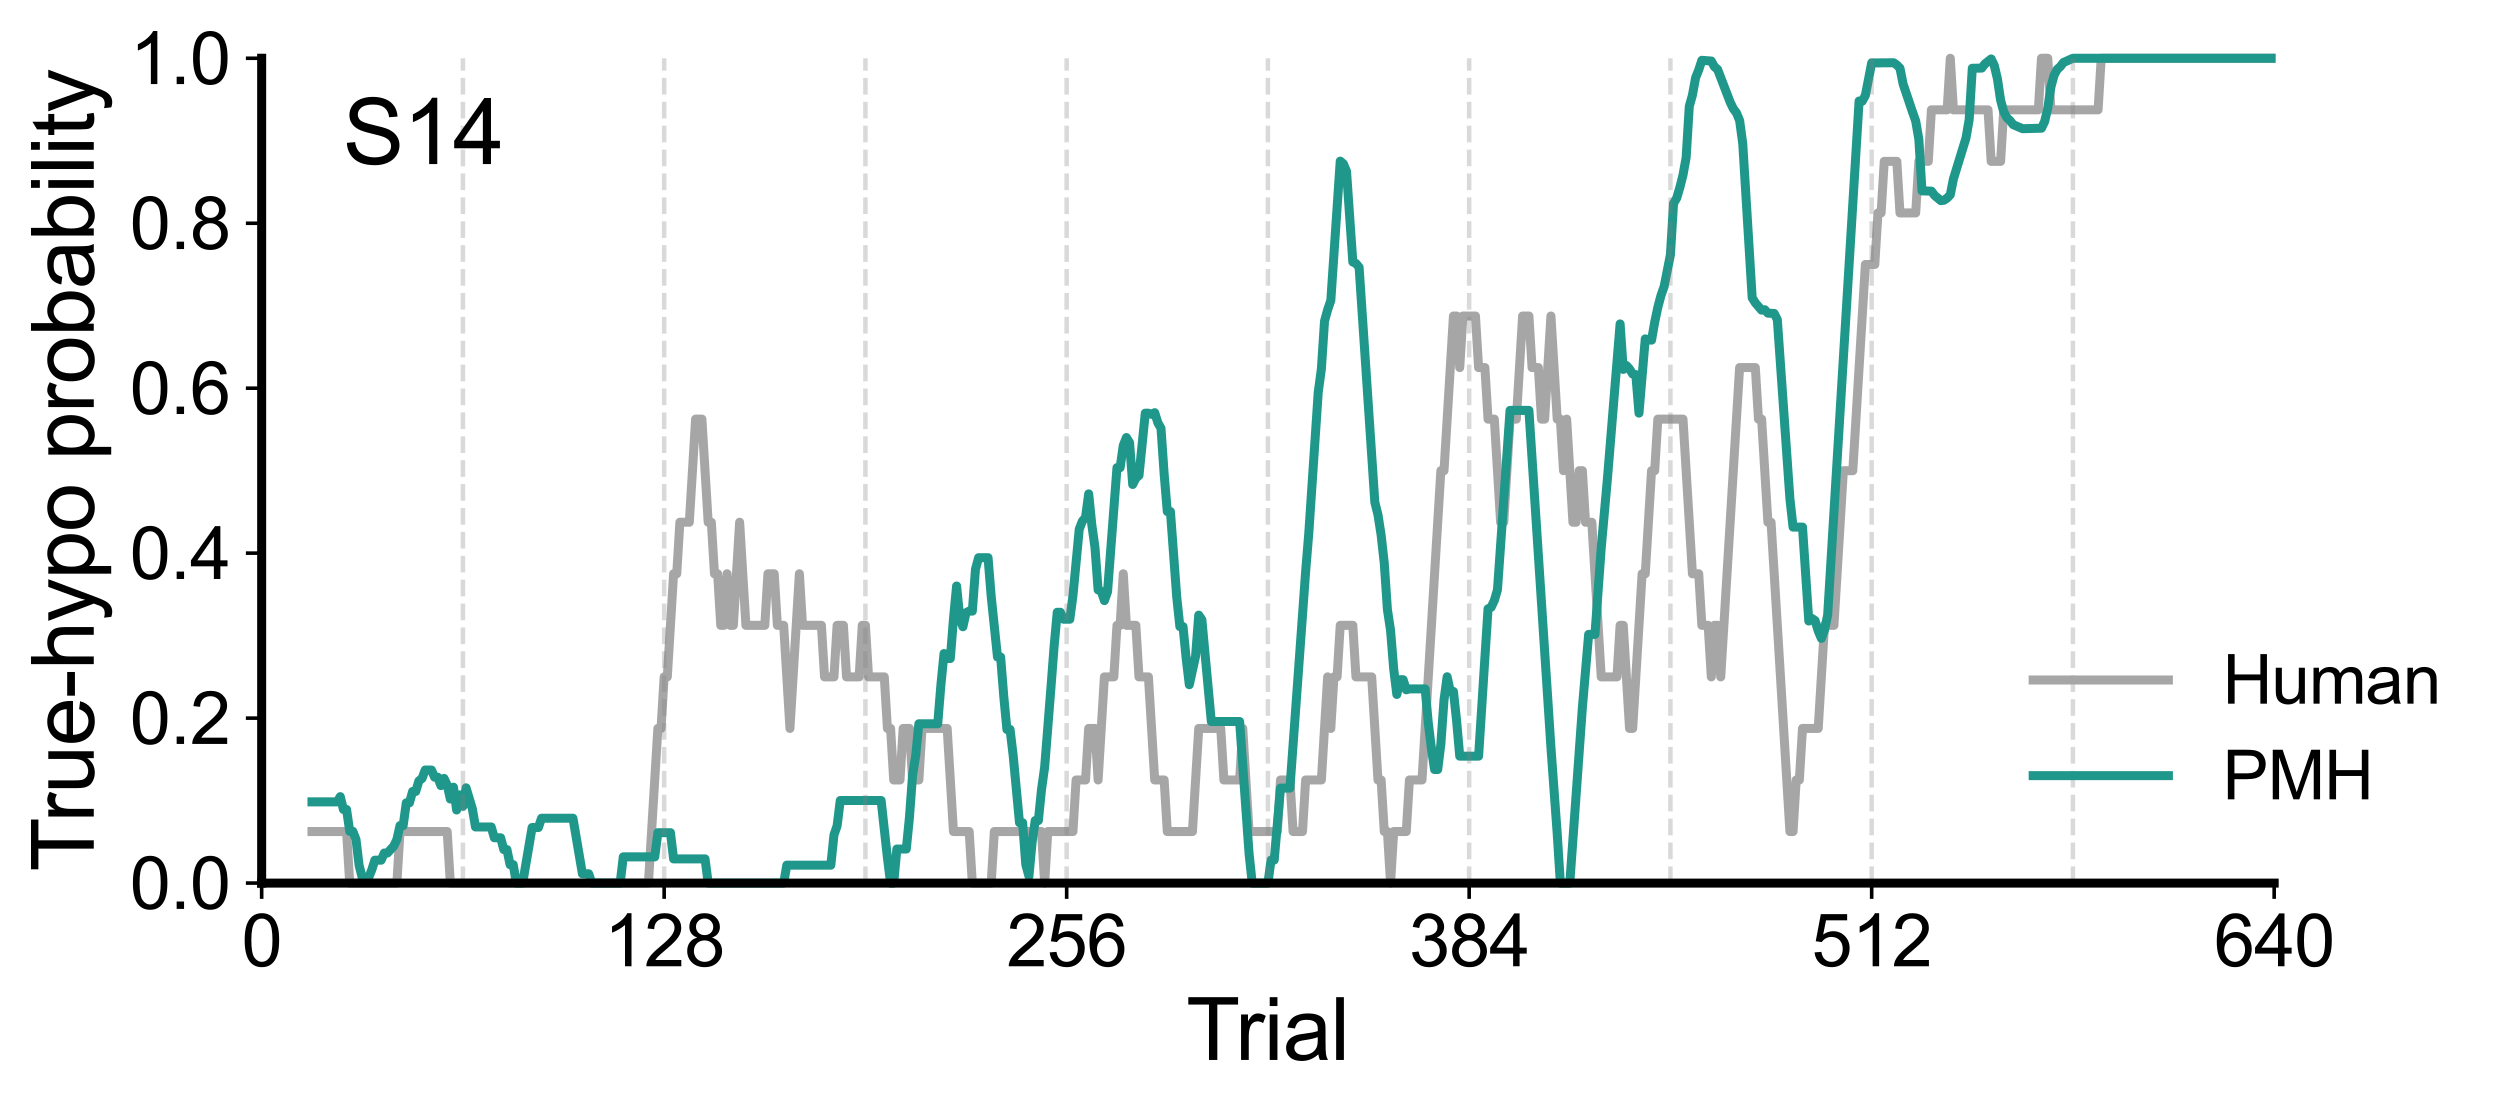 <?xml version="1.0" encoding="utf-8" standalone="no"?>
<!DOCTYPE svg PUBLIC "-//W3C//DTD SVG 1.1//EN"
  "http://www.w3.org/Graphics/SVG/1.1/DTD/svg11.dtd">
<svg xmlns:xlink="http://www.w3.org/1999/xlink" width="554.53pt" height="246.087pt" viewBox="0 0 554.53 246.087" xmlns="http://www.w3.org/2000/svg" version="1.1">
 <defs>
  <style type="text/css">*{stroke-linejoin: round; stroke-linecap: butt}</style>
 </defs>
 <g id="figure_1">
  <g id="patch_1">
   <path d="M 0 246.087 
L 554.53 246.087 
L 554.53 0 
L 0 0 
L 0 246.087 
z
" style="fill: none"/>
  </g>
  <g id="axes_1">
   <g id="patch_2">
    <path d="M 58.039 195.878 
L 504.439 195.878 
L 504.439 12.926 
L 58.039 12.926 
L 58.039 195.878 
z
" style="fill: none"/>
   </g>
   <g id="matplotlib.axis_1">
    <g id="xtick_1">
     <g id="line2d_1">
      <defs>
       <path id="mfadf252454" d="M 0 0 
L 0 3.5 
" style="stroke: #000000; stroke-width: 0.8"/>
      </defs>
      <g>
       <use xlink:href="#mfadf252454" x="58.039" y="195.878" style="stroke: #000000; stroke-width: 0.8"/>
      </g>
     </g>
     <g id="text_1">
      <!-- 0 -->
      <g transform="translate(53.59 214.331) scale(0.16 -0.16)">
       <defs>
        <path id="ArialMT-30" d="M 266 2259 
Q 266 3072 433 3567 
Q 600 4063 929 4331 
Q 1259 4600 1759 4600 
Q 2128 4600 2406 4451 
Q 2684 4303 2865 4023 
Q 3047 3744 3150 3342 
Q 3253 2941 3253 2259 
Q 3253 1453 3087 958 
Q 2922 463 2592 192 
Q 2263 -78 1759 -78 
Q 1097 -78 719 397 
Q 266 969 266 2259 
z
M 844 2259 
Q 844 1131 1108 757 
Q 1372 384 1759 384 
Q 2147 384 2411 759 
Q 2675 1134 2675 2259 
Q 2675 3391 2411 3762 
Q 2147 4134 1753 4134 
Q 1366 4134 1134 3806 
Q 844 3388 844 2259 
z
" transform="scale(0.016)"/>
       </defs>
       <use xlink:href="#ArialMT-30"/>
      </g>
     </g>
    </g>
    <g id="xtick_2">
     <g id="line2d_2">
      <g>
       <use xlink:href="#mfadf252454" x="147.319" y="195.878" style="stroke: #000000; stroke-width: 0.8"/>
      </g>
     </g>
     <g id="text_2">
      <!-- 128 -->
      <g transform="translate(133.972 214.331) scale(0.16 -0.16)">
       <defs>
        <path id="ArialMT-31" d="M 2384 0 
L 1822 0 
L 1822 3584 
Q 1619 3391 1289 3197 
Q 959 3003 697 2906 
L 697 3450 
Q 1169 3672 1522 3987 
Q 1875 4303 2022 4600 
L 2384 4600 
L 2384 0 
z
" transform="scale(0.016)"/>
        <path id="ArialMT-32" d="M 3222 541 
L 3222 0 
L 194 0 
Q 188 203 259 391 
Q 375 700 629 1000 
Q 884 1300 1366 1694 
Q 2113 2306 2375 2664 
Q 2638 3022 2638 3341 
Q 2638 3675 2398 3904 
Q 2159 4134 1775 4134 
Q 1369 4134 1125 3890 
Q 881 3647 878 3216 
L 300 3275 
Q 359 3922 746 4261 
Q 1134 4600 1788 4600 
Q 2447 4600 2831 4234 
Q 3216 3869 3216 3328 
Q 3216 3053 3103 2787 
Q 2991 2522 2730 2228 
Q 2469 1934 1863 1422 
Q 1356 997 1212 845 
Q 1069 694 975 541 
L 3222 541 
z
" transform="scale(0.016)"/>
        <path id="ArialMT-38" d="M 1131 2484 
Q 781 2613 612 2850 
Q 444 3088 444 3419 
Q 444 3919 803 4259 
Q 1163 4600 1759 4600 
Q 2359 4600 2725 4251 
Q 3091 3903 3091 3403 
Q 3091 3084 2923 2848 
Q 2756 2613 2416 2484 
Q 2838 2347 3058 2040 
Q 3278 1734 3278 1309 
Q 3278 722 2862 322 
Q 2447 -78 1769 -78 
Q 1091 -78 675 323 
Q 259 725 259 1325 
Q 259 1772 486 2073 
Q 713 2375 1131 2484 
z
M 1019 3438 
Q 1019 3113 1228 2906 
Q 1438 2700 1772 2700 
Q 2097 2700 2305 2904 
Q 2513 3109 2513 3406 
Q 2513 3716 2298 3927 
Q 2084 4138 1766 4138 
Q 1444 4138 1231 3931 
Q 1019 3725 1019 3438 
z
M 838 1322 
Q 838 1081 952 856 
Q 1066 631 1291 507 
Q 1516 384 1775 384 
Q 2178 384 2440 643 
Q 2703 903 2703 1303 
Q 2703 1709 2433 1975 
Q 2163 2241 1756 2241 
Q 1359 2241 1098 1978 
Q 838 1716 838 1322 
z
" transform="scale(0.016)"/>
       </defs>
       <use xlink:href="#ArialMT-31"/>
       <use xlink:href="#ArialMT-32" x="55.615"/>
       <use xlink:href="#ArialMT-38" x="111.23"/>
      </g>
     </g>
    </g>
    <g id="xtick_3">
     <g id="line2d_3">
      <g>
       <use xlink:href="#mfadf252454" x="236.599" y="195.878" style="stroke: #000000; stroke-width: 0.8"/>
      </g>
     </g>
     <g id="text_3">
      <!-- 256 -->
      <g transform="translate(223.252 214.331) scale(0.16 -0.16)">
       <defs>
        <path id="ArialMT-35" d="M 266 1200 
L 856 1250 
Q 922 819 1161 601 
Q 1400 384 1738 384 
Q 2144 384 2425 690 
Q 2706 997 2706 1503 
Q 2706 1984 2436 2262 
Q 2166 2541 1728 2541 
Q 1456 2541 1237 2417 
Q 1019 2294 894 2097 
L 366 2166 
L 809 4519 
L 3088 4519 
L 3088 3981 
L 1259 3981 
L 1013 2750 
Q 1425 3038 1878 3038 
Q 2478 3038 2890 2622 
Q 3303 2206 3303 1553 
Q 3303 931 2941 478 
Q 2500 -78 1738 -78 
Q 1113 -78 717 272 
Q 322 622 266 1200 
z
" transform="scale(0.016)"/>
        <path id="ArialMT-36" d="M 3184 3459 
L 2625 3416 
Q 2550 3747 2413 3897 
Q 2184 4138 1850 4138 
Q 1581 4138 1378 3988 
Q 1113 3794 959 3422 
Q 806 3050 800 2363 
Q 1003 2672 1297 2822 
Q 1591 2972 1913 2972 
Q 2475 2972 2870 2558 
Q 3266 2144 3266 1488 
Q 3266 1056 3080 686 
Q 2894 316 2569 119 
Q 2244 -78 1831 -78 
Q 1128 -78 684 439 
Q 241 956 241 2144 
Q 241 3472 731 4075 
Q 1159 4600 1884 4600 
Q 2425 4600 2770 4297 
Q 3116 3994 3184 3459 
z
M 888 1484 
Q 888 1194 1011 928 
Q 1134 663 1356 523 
Q 1578 384 1822 384 
Q 2178 384 2434 671 
Q 2691 959 2691 1453 
Q 2691 1928 2437 2201 
Q 2184 2475 1800 2475 
Q 1419 2475 1153 2201 
Q 888 1928 888 1484 
z
" transform="scale(0.016)"/>
       </defs>
       <use xlink:href="#ArialMT-32"/>
       <use xlink:href="#ArialMT-35" x="55.615"/>
       <use xlink:href="#ArialMT-36" x="111.23"/>
      </g>
     </g>
    </g>
    <g id="xtick_4">
     <g id="line2d_4">
      <g>
       <use xlink:href="#mfadf252454" x="325.879" y="195.878" style="stroke: #000000; stroke-width: 0.8"/>
      </g>
     </g>
     <g id="text_4">
      <!-- 384 -->
      <g transform="translate(312.533 214.331) scale(0.16 -0.16)">
       <defs>
        <path id="ArialMT-33" d="M 269 1209 
L 831 1284 
Q 928 806 1161 595 
Q 1394 384 1728 384 
Q 2125 384 2398 659 
Q 2672 934 2672 1341 
Q 2672 1728 2419 1979 
Q 2166 2231 1775 2231 
Q 1616 2231 1378 2169 
L 1441 2663 
Q 1497 2656 1531 2656 
Q 1891 2656 2178 2843 
Q 2466 3031 2466 3422 
Q 2466 3731 2256 3934 
Q 2047 4138 1716 4138 
Q 1388 4138 1169 3931 
Q 950 3725 888 3313 
L 325 3413 
Q 428 3978 793 4289 
Q 1159 4600 1703 4600 
Q 2078 4600 2393 4439 
Q 2709 4278 2876 4000 
Q 3044 3722 3044 3409 
Q 3044 3113 2884 2869 
Q 2725 2625 2413 2481 
Q 2819 2388 3044 2092 
Q 3269 1797 3269 1353 
Q 3269 753 2831 336 
Q 2394 -81 1725 -81 
Q 1122 -81 723 278 
Q 325 638 269 1209 
z
" transform="scale(0.016)"/>
        <path id="ArialMT-34" d="M 2069 0 
L 2069 1097 
L 81 1097 
L 81 1613 
L 2172 4581 
L 2631 4581 
L 2631 1613 
L 3250 1613 
L 3250 1097 
L 2631 1097 
L 2631 0 
L 2069 0 
z
M 2069 1613 
L 2069 3678 
L 634 1613 
L 2069 1613 
z
" transform="scale(0.016)"/>
       </defs>
       <use xlink:href="#ArialMT-33"/>
       <use xlink:href="#ArialMT-38" x="55.615"/>
       <use xlink:href="#ArialMT-34" x="111.23"/>
      </g>
     </g>
    </g>
    <g id="xtick_5">
     <g id="line2d_5">
      <g>
       <use xlink:href="#mfadf252454" x="415.159" y="195.878" style="stroke: #000000; stroke-width: 0.8"/>
      </g>
     </g>
     <g id="text_5">
      <!-- 512 -->
      <g transform="translate(401.812 214.331) scale(0.16 -0.16)">
       <use xlink:href="#ArialMT-35"/>
       <use xlink:href="#ArialMT-31" x="55.615"/>
       <use xlink:href="#ArialMT-32" x="111.23"/>
      </g>
     </g>
    </g>
    <g id="xtick_6">
     <g id="line2d_6">
      <g>
       <use xlink:href="#mfadf252454" x="504.439" y="195.878" style="stroke: #000000; stroke-width: 0.8"/>
      </g>
     </g>
     <g id="text_6">
      <!-- 640 -->
      <g transform="translate(491.092 214.331) scale(0.16 -0.16)">
       <use xlink:href="#ArialMT-36"/>
       <use xlink:href="#ArialMT-34" x="55.615"/>
       <use xlink:href="#ArialMT-30" x="111.23"/>
      </g>
     </g>
    </g>
    <g id="text_7">
     <!-- Trial -->
     <g transform="translate(263.125 235.111) scale(0.19 -0.19)">
      <defs>
       <path id="ArialMT-54" d="M 1659 0 
L 1659 4041 
L 150 4041 
L 150 4581 
L 3781 4581 
L 3781 4041 
L 2266 4041 
L 2266 0 
L 1659 0 
z
" transform="scale(0.016)"/>
       <path id="ArialMT-72" d="M 416 0 
L 416 3319 
L 922 3319 
L 922 2816 
Q 1116 3169 1280 3281 
Q 1444 3394 1641 3394 
Q 1925 3394 2219 3213 
L 2025 2691 
Q 1819 2813 1613 2813 
Q 1428 2813 1281 2702 
Q 1134 2591 1072 2394 
Q 978 2094 978 1738 
L 978 0 
L 416 0 
z
" transform="scale(0.016)"/>
       <path id="ArialMT-69" d="M 425 3934 
L 425 4581 
L 988 4581 
L 988 3934 
L 425 3934 
z
M 425 0 
L 425 3319 
L 988 3319 
L 988 0 
L 425 0 
z
" transform="scale(0.016)"/>
       <path id="ArialMT-61" d="M 2588 409 
Q 2275 144 1986 34 
Q 1697 -75 1366 -75 
Q 819 -75 525 192 
Q 231 459 231 875 
Q 231 1119 342 1320 
Q 453 1522 633 1644 
Q 813 1766 1038 1828 
Q 1203 1872 1538 1913 
Q 2219 1994 2541 2106 
Q 2544 2222 2544 2253 
Q 2544 2597 2384 2738 
Q 2169 2928 1744 2928 
Q 1347 2928 1158 2789 
Q 969 2650 878 2297 
L 328 2372 
Q 403 2725 575 2942 
Q 747 3159 1072 3276 
Q 1397 3394 1825 3394 
Q 2250 3394 2515 3294 
Q 2781 3194 2906 3042 
Q 3031 2891 3081 2659 
Q 3109 2516 3109 2141 
L 3109 1391 
Q 3109 606 3145 398 
Q 3181 191 3288 0 
L 2700 0 
Q 2613 175 2588 409 
z
M 2541 1666 
Q 2234 1541 1622 1453 
Q 1275 1403 1131 1340 
Q 988 1278 909 1158 
Q 831 1038 831 891 
Q 831 666 1001 516 
Q 1172 366 1500 366 
Q 1825 366 2078 508 
Q 2331 650 2450 897 
Q 2541 1088 2541 1459 
L 2541 1666 
z
" transform="scale(0.016)"/>
       <path id="ArialMT-6c" d="M 409 0 
L 409 4581 
L 972 4581 
L 972 0 
L 409 0 
z
" transform="scale(0.016)"/>
      </defs>
      <use xlink:href="#ArialMT-54"/>
      <use xlink:href="#ArialMT-72" x="57.334"/>
      <use xlink:href="#ArialMT-69" x="90.635"/>
      <use xlink:href="#ArialMT-61" x="112.852"/>
      <use xlink:href="#ArialMT-6c" x="168.467"/>
     </g>
    </g>
   </g>
   <g id="matplotlib.axis_2">
    <g id="ytick_1">
     <g id="line2d_7">
      <defs>
       <path id="mc9f721e694" d="M 0 0 
L -3.5 0 
" style="stroke: #000000; stroke-width: 0.8"/>
      </defs>
      <g>
       <use xlink:href="#mc9f721e694" x="58.039" y="195.878" style="stroke: #000000; stroke-width: 0.8"/>
      </g>
     </g>
     <g id="text_8">
      <!-- 0.0 -->
      <g transform="translate(28.799 201.605) scale(0.16 -0.16)">
       <defs>
        <path id="ArialMT-2e" d="M 581 0 
L 581 641 
L 1222 641 
L 1222 0 
L 581 0 
z
" transform="scale(0.016)"/>
       </defs>
       <use xlink:href="#ArialMT-30"/>
       <use xlink:href="#ArialMT-2e" x="55.615"/>
       <use xlink:href="#ArialMT-30" x="83.398"/>
      </g>
     </g>
    </g>
    <g id="ytick_2">
     <g id="line2d_8">
      <g>
       <use xlink:href="#mc9f721e694" x="58.039" y="159.288" style="stroke: #000000; stroke-width: 0.8"/>
      </g>
     </g>
     <g id="text_9">
      <!-- 0.2 -->
      <g transform="translate(28.799 165.014) scale(0.16 -0.16)">
       <use xlink:href="#ArialMT-30"/>
       <use xlink:href="#ArialMT-2e" x="55.615"/>
       <use xlink:href="#ArialMT-32" x="83.398"/>
      </g>
     </g>
    </g>
    <g id="ytick_3">
     <g id="line2d_9">
      <g>
       <use xlink:href="#mc9f721e694" x="58.039" y="122.697" style="stroke: #000000; stroke-width: 0.8"/>
      </g>
     </g>
     <g id="text_10">
      <!-- 0.4 -->
      <g transform="translate(28.799 128.424) scale(0.16 -0.16)">
       <use xlink:href="#ArialMT-30"/>
       <use xlink:href="#ArialMT-2e" x="55.615"/>
       <use xlink:href="#ArialMT-34" x="83.398"/>
      </g>
     </g>
    </g>
    <g id="ytick_4">
     <g id="line2d_10">
      <g>
       <use xlink:href="#mc9f721e694" x="58.039" y="86.107" style="stroke: #000000; stroke-width: 0.8"/>
      </g>
     </g>
     <g id="text_11">
      <!-- 0.6 -->
      <g transform="translate(28.799 91.833) scale(0.16 -0.16)">
       <use xlink:href="#ArialMT-30"/>
       <use xlink:href="#ArialMT-2e" x="55.615"/>
       <use xlink:href="#ArialMT-36" x="83.398"/>
      </g>
     </g>
    </g>
    <g id="ytick_5">
     <g id="line2d_11">
      <g>
       <use xlink:href="#mc9f721e694" x="58.039" y="49.517" style="stroke: #000000; stroke-width: 0.8"/>
      </g>
     </g>
     <g id="text_12">
      <!-- 0.8 -->
      <g transform="translate(28.799 55.243) scale(0.16 -0.16)">
       <use xlink:href="#ArialMT-30"/>
       <use xlink:href="#ArialMT-2e" x="55.615"/>
       <use xlink:href="#ArialMT-38" x="83.398"/>
      </g>
     </g>
    </g>
    <g id="ytick_6">
     <g id="line2d_12">
      <g>
       <use xlink:href="#mc9f721e694" x="58.039" y="12.926" style="stroke: #000000; stroke-width: 0.8"/>
      </g>
     </g>
     <g id="text_13">
      <!-- 1.0 -->
      <g transform="translate(28.799 18.652) scale(0.16 -0.16)">
       <use xlink:href="#ArialMT-31"/>
       <use xlink:href="#ArialMT-2e" x="55.615"/>
       <use xlink:href="#ArialMT-30" x="83.398"/>
      </g>
     </g>
    </g>
    <g id="text_14">
     <!-- True-hypo probability -->
     <g transform="translate(20.8 193.278) rotate(-90) scale(0.19 -0.19)">
      <defs>
       <path id="ArialMT-75" d="M 2597 0 
L 2597 488 
Q 2209 -75 1544 -75 
Q 1250 -75 995 37 
Q 741 150 617 320 
Q 494 491 444 738 
Q 409 903 409 1263 
L 409 3319 
L 972 3319 
L 972 1478 
Q 972 1038 1006 884 
Q 1059 663 1231 536 
Q 1403 409 1656 409 
Q 1909 409 2131 539 
Q 2353 669 2445 892 
Q 2538 1116 2538 1541 
L 2538 3319 
L 3100 3319 
L 3100 0 
L 2597 0 
z
" transform="scale(0.016)"/>
       <path id="ArialMT-65" d="M 2694 1069 
L 3275 997 
Q 3138 488 2766 206 
Q 2394 -75 1816 -75 
Q 1088 -75 661 373 
Q 234 822 234 1631 
Q 234 2469 665 2931 
Q 1097 3394 1784 3394 
Q 2450 3394 2872 2941 
Q 3294 2488 3294 1666 
Q 3294 1616 3291 1516 
L 816 1516 
Q 847 969 1125 678 
Q 1403 388 1819 388 
Q 2128 388 2347 550 
Q 2566 713 2694 1069 
z
M 847 1978 
L 2700 1978 
Q 2663 2397 2488 2606 
Q 2219 2931 1791 2931 
Q 1403 2931 1139 2672 
Q 875 2413 847 1978 
z
" transform="scale(0.016)"/>
       <path id="ArialMT-2d" d="M 203 1375 
L 203 1941 
L 1931 1941 
L 1931 1375 
L 203 1375 
z
" transform="scale(0.016)"/>
       <path id="ArialMT-68" d="M 422 0 
L 422 4581 
L 984 4581 
L 984 2938 
Q 1378 3394 1978 3394 
Q 2347 3394 2619 3248 
Q 2891 3103 3008 2847 
Q 3125 2591 3125 2103 
L 3125 0 
L 2563 0 
L 2563 2103 
Q 2563 2525 2380 2717 
Q 2197 2909 1863 2909 
Q 1613 2909 1392 2779 
Q 1172 2650 1078 2428 
Q 984 2206 984 1816 
L 984 0 
L 422 0 
z
" transform="scale(0.016)"/>
       <path id="ArialMT-79" d="M 397 -1278 
L 334 -750 
Q 519 -800 656 -800 
Q 844 -800 956 -737 
Q 1069 -675 1141 -563 
Q 1194 -478 1313 -144 
Q 1328 -97 1363 -6 
L 103 3319 
L 709 3319 
L 1400 1397 
Q 1534 1031 1641 628 
Q 1738 1016 1872 1384 
L 2581 3319 
L 3144 3319 
L 1881 -56 
Q 1678 -603 1566 -809 
Q 1416 -1088 1222 -1217 
Q 1028 -1347 759 -1347 
Q 597 -1347 397 -1278 
z
" transform="scale(0.016)"/>
       <path id="ArialMT-70" d="M 422 -1272 
L 422 3319 
L 934 3319 
L 934 2888 
Q 1116 3141 1344 3267 
Q 1572 3394 1897 3394 
Q 2322 3394 2647 3175 
Q 2972 2956 3137 2557 
Q 3303 2159 3303 1684 
Q 3303 1175 3120 767 
Q 2938 359 2589 142 
Q 2241 -75 1856 -75 
Q 1575 -75 1351 44 
Q 1128 163 984 344 
L 984 -1272 
L 422 -1272 
z
M 931 1641 
Q 931 1000 1190 694 
Q 1450 388 1819 388 
Q 2194 388 2461 705 
Q 2728 1022 2728 1688 
Q 2728 2322 2467 2637 
Q 2206 2953 1844 2953 
Q 1484 2953 1207 2617 
Q 931 2281 931 1641 
z
" transform="scale(0.016)"/>
       <path id="ArialMT-6f" d="M 213 1659 
Q 213 2581 725 3025 
Q 1153 3394 1769 3394 
Q 2453 3394 2887 2945 
Q 3322 2497 3322 1706 
Q 3322 1066 3130 698 
Q 2938 331 2570 128 
Q 2203 -75 1769 -75 
Q 1072 -75 642 372 
Q 213 819 213 1659 
z
M 791 1659 
Q 791 1022 1069 705 
Q 1347 388 1769 388 
Q 2188 388 2466 706 
Q 2744 1025 2744 1678 
Q 2744 2294 2464 2611 
Q 2184 2928 1769 2928 
Q 1347 2928 1069 2612 
Q 791 2297 791 1659 
z
" transform="scale(0.016)"/>
       <path id="ArialMT-20" transform="scale(0.016)"/>
       <path id="ArialMT-62" d="M 941 0 
L 419 0 
L 419 4581 
L 981 4581 
L 981 2947 
Q 1338 3394 1891 3394 
Q 2197 3394 2470 3270 
Q 2744 3147 2920 2923 
Q 3097 2700 3197 2384 
Q 3297 2069 3297 1709 
Q 3297 856 2875 390 
Q 2453 -75 1863 -75 
Q 1275 -75 941 416 
L 941 0 
z
M 934 1684 
Q 934 1088 1097 822 
Q 1363 388 1816 388 
Q 2184 388 2453 708 
Q 2722 1028 2722 1663 
Q 2722 2313 2464 2622 
Q 2206 2931 1841 2931 
Q 1472 2931 1203 2611 
Q 934 2291 934 1684 
z
" transform="scale(0.016)"/>
       <path id="ArialMT-74" d="M 1650 503 
L 1731 6 
Q 1494 -44 1306 -44 
Q 1000 -44 831 53 
Q 663 150 594 308 
Q 525 466 525 972 
L 525 2881 
L 113 2881 
L 113 3319 
L 525 3319 
L 525 4141 
L 1084 4478 
L 1084 3319 
L 1650 3319 
L 1650 2881 
L 1084 2881 
L 1084 941 
Q 1084 700 1114 631 
Q 1144 563 1211 522 
Q 1278 481 1403 481 
Q 1497 481 1650 503 
z
" transform="scale(0.016)"/>
      </defs>
      <use xlink:href="#ArialMT-54"/>
      <use xlink:href="#ArialMT-72" x="57.334"/>
      <use xlink:href="#ArialMT-75" x="90.635"/>
      <use xlink:href="#ArialMT-65" x="146.25"/>
      <use xlink:href="#ArialMT-2d" x="201.865"/>
      <use xlink:href="#ArialMT-68" x="235.166"/>
      <use xlink:href="#ArialMT-79" x="290.781"/>
      <use xlink:href="#ArialMT-70" x="340.781"/>
      <use xlink:href="#ArialMT-6f" x="396.396"/>
      <use xlink:href="#ArialMT-20" x="452.012"/>
      <use xlink:href="#ArialMT-70" x="479.795"/>
      <use xlink:href="#ArialMT-72" x="535.41"/>
      <use xlink:href="#ArialMT-6f" x="568.711"/>
      <use xlink:href="#ArialMT-62" x="624.326"/>
      <use xlink:href="#ArialMT-61" x="679.941"/>
      <use xlink:href="#ArialMT-62" x="735.557"/>
      <use xlink:href="#ArialMT-69" x="791.172"/>
      <use xlink:href="#ArialMT-6c" x="813.389"/>
      <use xlink:href="#ArialMT-69" x="835.605"/>
      <use xlink:href="#ArialMT-74" x="857.822"/>
      <use xlink:href="#ArialMT-79" x="885.605"/>
     </g>
    </g>
   </g>
   <g id="line2d_13">
    <path d="M 69.199 184.444 
L 76.871 184.444 
L 77.569 195.878 
L 88.031 195.878 
L 88.729 184.444 
L 99.191 184.444 
L 99.889 195.878 
L 143.831 195.878 
L 145.924 161.575 
L 146.621 161.575 
L 147.319 150.14 
L 148.016 150.14 
L 149.411 127.271 
L 150.109 127.271 
L 150.806 115.837 
L 152.899 115.837 
L 154.294 92.968 
L 155.689 92.968 
L 157.084 115.837 
L 157.781 115.837 
L 158.479 127.271 
L 159.176 127.271 
L 159.874 138.706 
L 160.571 138.706 
L 161.269 127.271 
L 161.966 138.706 
L 162.664 138.706 
L 164.059 115.837 
L 165.454 138.706 
L 169.639 138.706 
L 170.336 127.271 
L 171.731 127.271 
L 172.429 138.706 
L 173.824 138.706 
L 175.219 161.575 
L 177.311 127.271 
L 178.009 138.706 
L 182.194 138.706 
L 182.891 150.14 
L 184.984 150.14 
L 185.681 138.706 
L 187.076 138.706 
L 187.774 150.14 
L 190.564 150.14 
L 191.261 138.706 
L 191.959 138.706 
L 192.656 150.14 
L 196.144 150.14 
L 196.841 161.575 
L 197.539 161.575 
L 198.236 173.009 
L 199.631 173.009 
L 200.329 161.575 
L 201.724 161.575 
L 202.421 173.009 
L 203.816 173.009 
L 204.514 161.575 
L 210.094 161.575 
L 211.489 184.444 
L 214.976 184.444 
L 215.674 195.878 
L 219.859 195.878 
L 220.556 184.444 
L 231.019 184.444 
L 231.716 195.878 
L 232.414 184.444 
L 237.994 184.444 
L 238.691 173.009 
L 240.784 173.009 
L 241.481 161.575 
L 242.876 161.575 
L 243.574 173.009 
L 244.969 150.14 
L 247.061 150.14 
L 247.759 138.706 
L 248.456 138.706 
L 249.154 127.271 
L 249.851 138.706 
L 251.944 138.706 
L 252.641 150.14 
L 254.734 150.14 
L 256.129 173.009 
L 258.221 173.009 
L 258.919 184.444 
L 264.499 184.444 
L 265.894 161.575 
L 270.776 161.575 
L 271.474 173.009 
L 274.961 173.009 
L 275.659 161.575 
L 277.054 184.444 
L 283.331 184.444 
L 284.029 173.009 
L 286.121 173.009 
L 286.819 184.444 
L 288.911 184.444 
L 289.609 173.009 
L 293.096 173.009 
L 294.491 150.14 
L 295.189 161.575 
L 295.886 150.14 
L 296.584 150.14 
L 297.281 138.706 
L 300.071 138.706 
L 300.769 150.14 
L 304.256 150.14 
L 305.651 173.009 
L 306.349 173.009 
L 307.046 184.444 
L 307.744 184.444 
L 308.441 195.878 
L 309.139 184.444 
L 311.929 184.444 
L 312.626 173.009 
L 315.416 173.009 
L 319.601 104.402 
L 320.299 104.402 
L 322.391 70.099 
L 323.089 70.099 
L 323.786 81.533 
L 324.484 70.099 
L 327.274 70.099 
L 327.971 81.533 
L 329.366 81.533 
L 330.064 92.968 
L 331.459 92.968 
L 332.854 115.837 
L 333.551 115.837 
L 334.946 92.968 
L 336.341 92.968 
L 337.736 70.099 
L 339.131 70.099 
L 339.829 81.533 
L 341.224 81.533 
L 341.921 92.968 
L 342.619 92.968 
L 344.014 70.099 
L 345.409 92.968 
L 346.106 92.968 
L 346.804 104.402 
L 347.501 92.968 
L 348.896 115.837 
L 349.594 115.837 
L 350.291 104.402 
L 350.989 104.402 
L 351.686 115.837 
L 353.081 115.837 
L 355.174 150.14 
L 358.661 150.14 
L 359.359 138.706 
L 360.056 138.706 
L 361.451 161.575 
L 362.149 161.575 
L 364.241 127.271 
L 364.939 127.271 
L 366.334 104.402 
L 367.031 104.402 
L 367.729 92.968 
L 373.309 92.968 
L 375.401 127.271 
L 376.796 127.271 
L 377.494 138.706 
L 378.889 138.706 
L 379.586 150.14 
L 380.284 138.706 
L 380.981 138.706 
L 381.679 150.14 
L 385.864 81.533 
L 389.351 81.533 
L 390.049 92.968 
L 390.746 92.968 
L 392.141 115.837 
L 392.839 115.837 
L 397.024 184.444 
L 397.721 184.444 
L 398.419 173.009 
L 399.116 173.009 
L 399.814 161.575 
L 403.301 161.575 
L 404.696 138.706 
L 406.789 138.706 
L 408.881 104.402 
L 410.974 104.402 
L 413.764 58.664 
L 415.856 58.664 
L 416.554 47.23 
L 417.251 47.23 
L 417.949 35.795 
L 420.739 35.795 
L 421.436 47.23 
L 424.924 47.23 
L 425.621 35.795 
L 427.714 35.795 
L 428.411 24.361 
L 431.899 24.361 
L 432.596 12.926 
L 433.294 24.361 
L 440.966 24.361 
L 441.664 35.795 
L 443.756 35.795 
L 444.454 24.361 
L 452.126 24.361 
L 452.824 12.926 
L 454.219 12.926 
L 454.916 24.361 
L 465.379 24.361 
L 466.076 12.926 
L 503.741 12.926 
L 503.741 12.926 
" style="fill: none; stroke: #a6a6a6; stroke-width: 2; stroke-linecap: square"/>
   </g>
   <g id="line2d_14">
    <path d="M 69.199 177.863 
L 74.779 177.863 
L 75.476 176.707 
L 76.174 179.547 
L 76.871 179.547 
L 77.569 184.403 
L 78.266 184.403 
L 78.964 186.201 
L 79.661 191.976 
L 80.359 194.722 
L 81.754 194.722 
L 82.451 192.97 
L 83.149 190.794 
L 84.544 190.794 
L 85.241 189.209 
L 85.939 189.209 
L 87.334 187.685 
L 88.031 186.217 
L 88.729 183.125 
L 89.426 183.125 
L 90.124 178.071 
L 90.821 178.071 
L 91.519 175.554 
L 92.216 175.554 
L 92.914 173.222 
L 93.611 172.664 
L 94.309 170.805 
L 95.704 170.805 
L 96.401 172.39 
L 97.099 172.39 
L 97.796 174.257 
L 98.494 172.665 
L 99.191 174.133 
L 99.889 177.224 
L 100.586 174.61 
L 101.284 179.663 
L 101.981 176.316 
L 102.679 178.834 
L 103.376 174.75 
L 104.771 179.392 
L 105.469 183.427 
L 108.956 183.427 
L 109.654 185.832 
L 111.049 185.832 
L 111.746 188.447 
L 112.444 188.447 
L 113.141 191.794 
L 113.839 191.794 
L 114.536 195.878 
L 115.931 195.878 
L 118.024 183.558 
L 119.419 183.558 
L 120.116 181.497 
L 127.091 181.497 
L 129.184 193.817 
L 130.579 193.817 
L 131.276 195.878 
L 137.554 195.878 
L 138.251 190.064 
L 145.226 190.064 
L 145.924 184.698 
L 148.714 184.698 
L 149.411 190.513 
L 156.386 190.513 
L 157.084 195.878 
L 173.824 195.878 
L 174.521 191.905 
L 184.286 191.905 
L 184.984 185.198 
L 185.681 183.181 
L 186.379 177.565 
L 195.446 177.565 
L 196.841 190.262 
L 197.539 195.878 
L 198.236 195.878 
L 198.934 188.327 
L 201.026 188.327 
L 201.724 181.314 
L 202.421 171.914 
L 203.119 167.585 
L 203.816 160.542 
L 208.001 160.542 
L 208.699 151.951 
L 209.396 144.963 
L 210.094 146.064 
L 210.791 146.064 
L 211.489 137.294 
L 212.186 129.984 
L 212.884 136.997 
L 213.581 139.021 
L 214.279 135.909 
L 214.976 135.549 
L 215.674 135.549 
L 216.371 126.269 
L 217.069 123.699 
L 219.161 123.699 
L 219.859 132.29 
L 221.254 145.727 
L 221.951 145.727 
L 222.649 154.497 
L 223.346 161.808 
L 224.044 161.808 
L 224.741 167.65 
L 226.136 182.493 
L 226.834 182.493 
L 227.531 191.774 
L 228.229 194.344 
L 228.926 186.864 
L 229.624 182.007 
L 230.321 182.007 
L 231.019 175.136 
L 231.716 170.143 
L 233.111 152.535 
L 233.809 143.431 
L 234.506 135.815 
L 235.204 135.815 
L 235.901 137.35 
L 237.296 137.35 
L 237.994 132.099 
L 239.389 117.383 
L 240.086 115.585 
L 240.784 114.791 
L 241.481 109.549 
L 242.179 116.42 
L 242.876 121.413 
L 243.574 130.84 
L 244.271 131.134 
L 244.969 133.221 
L 245.666 131.255 
L 247.759 103.729 
L 248.456 103.729 
L 249.154 98.806 
L 249.851 97.053 
L 250.549 98.183 
L 251.246 107.462 
L 251.944 106.074 
L 252.641 105.457 
L 254.036 91.652 
L 254.734 91.652 
L 255.431 91.902 
L 256.129 91.54 
L 256.826 93.775 
L 257.524 95.012 
L 258.221 105.136 
L 258.919 113.467 
L 259.616 113.467 
L 261.011 132.423 
L 261.709 138.98 
L 262.406 138.98 
L 263.104 146.018 
L 263.801 151.877 
L 265.196 145.538 
L 265.894 136.444 
L 266.591 137.479 
L 268.684 160.038 
L 274.961 160.038 
L 277.054 189.277 
L 277.751 195.878 
L 281.239 195.878 
L 281.936 190.768 
L 282.634 190.768 
L 284.029 174.81 
L 286.121 174.81 
L 288.214 146.029 
L 289.609 126.751 
L 290.306 118.24 
L 292.399 87.008 
L 293.096 81.85 
L 293.794 71.235 
L 294.491 68.693 
L 295.189 66.672 
L 297.281 35.745 
L 297.979 36.338 
L 298.676 38.011 
L 300.071 58.105 
L 300.769 58.446 
L 301.466 59.287 
L 304.954 111.402 
L 305.651 114.186 
L 306.349 118.677 
L 307.046 124.921 
L 307.744 135.204 
L 308.441 139.824 
L 309.139 148.39 
L 309.836 154.039 
L 310.534 150.766 
L 311.231 150.766 
L 311.929 153.006 
L 312.626 152.806 
L 316.114 152.806 
L 316.811 160.372 
L 317.509 166.051 
L 318.206 170.685 
L 318.904 170.685 
L 319.601 165.037 
L 320.299 155.249 
L 320.996 150.114 
L 321.694 153.387 
L 322.391 153.387 
L 323.089 159.852 
L 323.786 167.722 
L 327.971 167.722 
L 330.064 135.04 
L 330.761 134.692 
L 331.459 133.184 
L 332.156 130.831 
L 334.946 91.032 
L 339.131 91.032 
L 344.014 165.763 
L 345.409 184.935 
L 346.106 195.878 
L 348.199 195.878 
L 350.989 156.953 
L 352.384 140.718 
L 353.779 140.718 
L 355.174 121.492 
L 356.569 105.911 
L 359.359 71.851 
L 360.056 81.938 
L 360.754 81.079 
L 361.451 81.855 
L 362.149 82.963 
L 362.846 83.096 
L 363.544 91.637 
L 364.939 75.172 
L 365.636 75.375 
L 366.334 75.443 
L 367.031 71.47 
L 367.729 68.159 
L 368.426 65.529 
L 369.124 63.557 
L 370.519 56.506 
L 371.216 45.108 
L 371.914 43.939 
L 372.611 41.578 
L 373.309 38.813 
L 374.006 34.951 
L 374.704 23.572 
L 375.401 21.095 
L 376.099 17.264 
L 376.796 15.512 
L 377.494 13.38 
L 379.586 13.539 
L 380.284 14.809 
L 380.981 15.395 
L 383.771 22.661 
L 384.469 24.113 
L 385.166 25.036 
L 385.864 26.719 
L 386.561 31.84 
L 388.654 66.06 
L 389.351 67.175 
L 390.746 68.794 
L 391.444 68.697 
L 392.141 69.459 
L 393.536 69.528 
L 394.234 70.9 
L 397.024 110.645 
L 397.721 116.916 
L 399.814 116.916 
L 401.209 137.748 
L 401.906 137.187 
L 402.604 137.651 
L 403.301 139.932 
L 403.999 141.6 
L 404.696 139.728 
L 405.394 136.439 
L 412.369 22.41 
L 413.066 22.448 
L 413.764 21.141 
L 415.159 13.959 
L 420.041 13.922 
L 420.739 14.402 
L 421.436 15.13 
L 422.134 18.644 
L 424.226 24.871 
L 424.924 26.846 
L 425.621 30.899 
L 426.319 42.333 
L 428.411 42.397 
L 429.109 43.336 
L 430.504 44.508 
L 431.201 44.411 
L 431.899 43.931 
L 432.596 43.203 
L 433.294 39.689 
L 436.084 30.594 
L 436.781 26.562 
L 437.479 15.144 
L 439.571 15.104 
L 440.269 14.167 
L 441.664 13.081 
L 442.361 14.542 
L 443.059 17.52 
L 443.756 22.219 
L 444.454 24.799 
L 445.151 26.109 
L 445.849 26.746 
L 446.546 27.654 
L 448.639 28.547 
L 452.824 28.435 
L 453.521 26.968 
L 454.219 23.99 
L 454.916 19.291 
L 455.614 16.711 
L 456.311 15.401 
L 457.009 14.764 
L 457.706 13.856 
L 459.799 12.926 
L 503.741 12.926 
L 503.741 12.926 
" style="fill: none; stroke: #20978b; stroke-width: 2; stroke-linecap: square"/>
   </g>
   <g id="line2d_15">
    <path d="M 102.679 195.878 
L 102.679 12.926 
" clip-path="url(#p68b7777c1e)" style="fill: none; stroke-dasharray: 3.7,1.6; stroke-dashoffset: 0; stroke: #808080; stroke-opacity: 0.3"/>
   </g>
   <g id="line2d_16">
    <path d="M 147.319 195.878 
L 147.319 12.926 
" clip-path="url(#p68b7777c1e)" style="fill: none; stroke-dasharray: 3.7,1.6; stroke-dashoffset: 0; stroke: #808080; stroke-opacity: 0.3"/>
   </g>
   <g id="line2d_17">
    <path d="M 191.959 195.878 
L 191.959 12.926 
" clip-path="url(#p68b7777c1e)" style="fill: none; stroke-dasharray: 3.7,1.6; stroke-dashoffset: 0; stroke: #808080; stroke-opacity: 0.3"/>
   </g>
   <g id="line2d_18">
    <path d="M 236.599 195.878 
L 236.599 12.926 
" clip-path="url(#p68b7777c1e)" style="fill: none; stroke-dasharray: 3.7,1.6; stroke-dashoffset: 0; stroke: #808080; stroke-opacity: 0.3"/>
   </g>
   <g id="line2d_19">
    <path d="M 281.239 195.878 
L 281.239 12.926 
" clip-path="url(#p68b7777c1e)" style="fill: none; stroke-dasharray: 3.7,1.6; stroke-dashoffset: 0; stroke: #808080; stroke-opacity: 0.3"/>
   </g>
   <g id="line2d_20">
    <path d="M 325.879 195.878 
L 325.879 12.926 
" clip-path="url(#p68b7777c1e)" style="fill: none; stroke-dasharray: 3.7,1.6; stroke-dashoffset: 0; stroke: #808080; stroke-opacity: 0.3"/>
   </g>
   <g id="line2d_21">
    <path d="M 370.519 195.878 
L 370.519 12.926 
" clip-path="url(#p68b7777c1e)" style="fill: none; stroke-dasharray: 3.7,1.6; stroke-dashoffset: 0; stroke: #808080; stroke-opacity: 0.3"/>
   </g>
   <g id="line2d_22">
    <path d="M 415.159 195.878 
L 415.159 12.926 
" clip-path="url(#p68b7777c1e)" style="fill: none; stroke-dasharray: 3.7,1.6; stroke-dashoffset: 0; stroke: #808080; stroke-opacity: 0.3"/>
   </g>
   <g id="line2d_23">
    <path d="M 459.799 195.878 
L 459.799 12.926 
" clip-path="url(#p68b7777c1e)" style="fill: none; stroke-dasharray: 3.7,1.6; stroke-dashoffset: 0; stroke: #808080; stroke-opacity: 0.3"/>
   </g>
   <g id="patch_3">
    <path d="M 58.039 195.878 
L 58.039 12.926 
" style="fill: none; stroke: #000000; stroke-width: 2; stroke-linejoin: miter; stroke-linecap: square"/>
   </g>
   <g id="patch_4">
    <path d="M 58.039 195.878 
L 504.439 195.878 
" style="fill: none; stroke: #000000; stroke-width: 2; stroke-linejoin: miter; stroke-linecap: square"/>
   </g>
   <g id="text_15">
    <!-- S14 -->
    <g transform="translate(76.022 36.394) scale(0.2 -0.2)">
     <defs>
      <path id="ArialMT-53" d="M 288 1472 
L 859 1522 
Q 900 1178 1048 958 
Q 1197 738 1509 602 
Q 1822 466 2213 466 
Q 2559 466 2825 569 
Q 3091 672 3220 851 
Q 3350 1031 3350 1244 
Q 3350 1459 3225 1620 
Q 3100 1781 2813 1891 
Q 2628 1963 1997 2114 
Q 1366 2266 1113 2400 
Q 784 2572 623 2826 
Q 463 3081 463 3397 
Q 463 3744 659 4045 
Q 856 4347 1234 4503 
Q 1613 4659 2075 4659 
Q 2584 4659 2973 4495 
Q 3363 4331 3572 4012 
Q 3781 3694 3797 3291 
L 3216 3247 
Q 3169 3681 2898 3903 
Q 2628 4125 2100 4125 
Q 1550 4125 1298 3923 
Q 1047 3722 1047 3438 
Q 1047 3191 1225 3031 
Q 1400 2872 2139 2705 
Q 2878 2538 3153 2413 
Q 3553 2228 3743 1945 
Q 3934 1663 3934 1294 
Q 3934 928 3725 604 
Q 3516 281 3123 101 
Q 2731 -78 2241 -78 
Q 1619 -78 1198 103 
Q 778 284 539 648 
Q 300 1013 288 1472 
z
" transform="scale(0.016)"/>
     </defs>
     <use xlink:href="#ArialMT-53"/>
     <use xlink:href="#ArialMT-31" x="66.699"/>
     <use xlink:href="#ArialMT-34" x="122.314"/>
    </g>
   </g>
   <g id="legend_1">
    <g id="patch_5">
     <path d="M 447.979 186.281 
L 544.33 186.281 
Q 547.33 186.281 547.33 183.281 
L 547.33 142.345 
Q 547.33 139.345 544.33 139.345 
L 447.979 139.345 
Q 444.979 139.345 444.979 142.345 
L 444.979 183.281 
Q 444.979 186.281 447.979 186.281 
L 447.979 186.281 
z
" style="fill: none; opacity: 0"/>
    </g>
    <g id="line2d_24">
     <path d="M 450.979 150.832 
L 465.979 150.832 
L 480.979 150.832 
" style="fill: none; stroke: #a6a6a6; stroke-width: 2; stroke-linecap: square"/>
    </g>
    <g id="text_16">
     <!-- Human -->
     <g transform="translate(492.979 156.082) scale(0.15 -0.15)">
      <defs>
       <path id="ArialMT-48" d="M 513 0 
L 513 4581 
L 1119 4581 
L 1119 2700 
L 3500 2700 
L 3500 4581 
L 4106 4581 
L 4106 0 
L 3500 0 
L 3500 2159 
L 1119 2159 
L 1119 0 
L 513 0 
z
" transform="scale(0.016)"/>
       <path id="ArialMT-6d" d="M 422 0 
L 422 3319 
L 925 3319 
L 925 2853 
Q 1081 3097 1340 3245 
Q 1600 3394 1931 3394 
Q 2300 3394 2536 3241 
Q 2772 3088 2869 2813 
Q 3263 3394 3894 3394 
Q 4388 3394 4653 3120 
Q 4919 2847 4919 2278 
L 4919 0 
L 4359 0 
L 4359 2091 
Q 4359 2428 4304 2576 
Q 4250 2725 4106 2815 
Q 3963 2906 3769 2906 
Q 3419 2906 3187 2673 
Q 2956 2441 2956 1928 
L 2956 0 
L 2394 0 
L 2394 2156 
Q 2394 2531 2256 2718 
Q 2119 2906 1806 2906 
Q 1569 2906 1367 2781 
Q 1166 2656 1075 2415 
Q 984 2175 984 1722 
L 984 0 
L 422 0 
z
" transform="scale(0.016)"/>
       <path id="ArialMT-6e" d="M 422 0 
L 422 3319 
L 928 3319 
L 928 2847 
Q 1294 3394 1984 3394 
Q 2284 3394 2536 3286 
Q 2788 3178 2913 3003 
Q 3038 2828 3088 2588 
Q 3119 2431 3119 2041 
L 3119 0 
L 2556 0 
L 2556 2019 
Q 2556 2363 2490 2533 
Q 2425 2703 2258 2804 
Q 2091 2906 1866 2906 
Q 1506 2906 1245 2678 
Q 984 2450 984 1813 
L 984 0 
L 422 0 
z
" transform="scale(0.016)"/>
      </defs>
      <use xlink:href="#ArialMT-48"/>
      <use xlink:href="#ArialMT-75" x="72.217"/>
      <use xlink:href="#ArialMT-6d" x="127.832"/>
      <use xlink:href="#ArialMT-61" x="211.133"/>
      <use xlink:href="#ArialMT-6e" x="266.748"/>
     </g>
    </g>
    <g id="line2d_25">
     <path d="M 450.979 172.05 
L 465.979 172.05 
L 480.979 172.05 
" style="fill: none; stroke: #20978b; stroke-width: 2; stroke-linecap: square"/>
    </g>
    <g id="text_17">
     <!-- PMH -->
     <g transform="translate(492.979 177.3) scale(0.15 -0.15)">
      <defs>
       <path id="ArialMT-50" d="M 494 0 
L 494 4581 
L 2222 4581 
Q 2678 4581 2919 4538 
Q 3256 4481 3484 4323 
Q 3713 4166 3852 3881 
Q 3991 3597 3991 3256 
Q 3991 2672 3619 2267 
Q 3247 1863 2275 1863 
L 1100 1863 
L 1100 0 
L 494 0 
z
M 1100 2403 
L 2284 2403 
Q 2872 2403 3119 2622 
Q 3366 2841 3366 3238 
Q 3366 3525 3220 3729 
Q 3075 3934 2838 4000 
Q 2684 4041 2272 4041 
L 1100 4041 
L 1100 2403 
z
" transform="scale(0.016)"/>
       <path id="ArialMT-4d" d="M 475 0 
L 475 4581 
L 1388 4581 
L 2472 1338 
Q 2622 884 2691 659 
Q 2769 909 2934 1394 
L 4031 4581 
L 4847 4581 
L 4847 0 
L 4263 0 
L 4263 3834 
L 2931 0 
L 2384 0 
L 1059 3900 
L 1059 0 
L 475 0 
z
" transform="scale(0.016)"/>
      </defs>
      <use xlink:href="#ArialMT-50"/>
      <use xlink:href="#ArialMT-4d" x="66.699"/>
      <use xlink:href="#ArialMT-48" x="150"/>
     </g>
    </g>
   </g>
  </g>
 </g>
 <defs>
  <clipPath id="p68b7777c1e">
   <rect x="58.039" y="12.926" width="446.4" height="182.952"/>
  </clipPath>
 </defs>
</svg>
